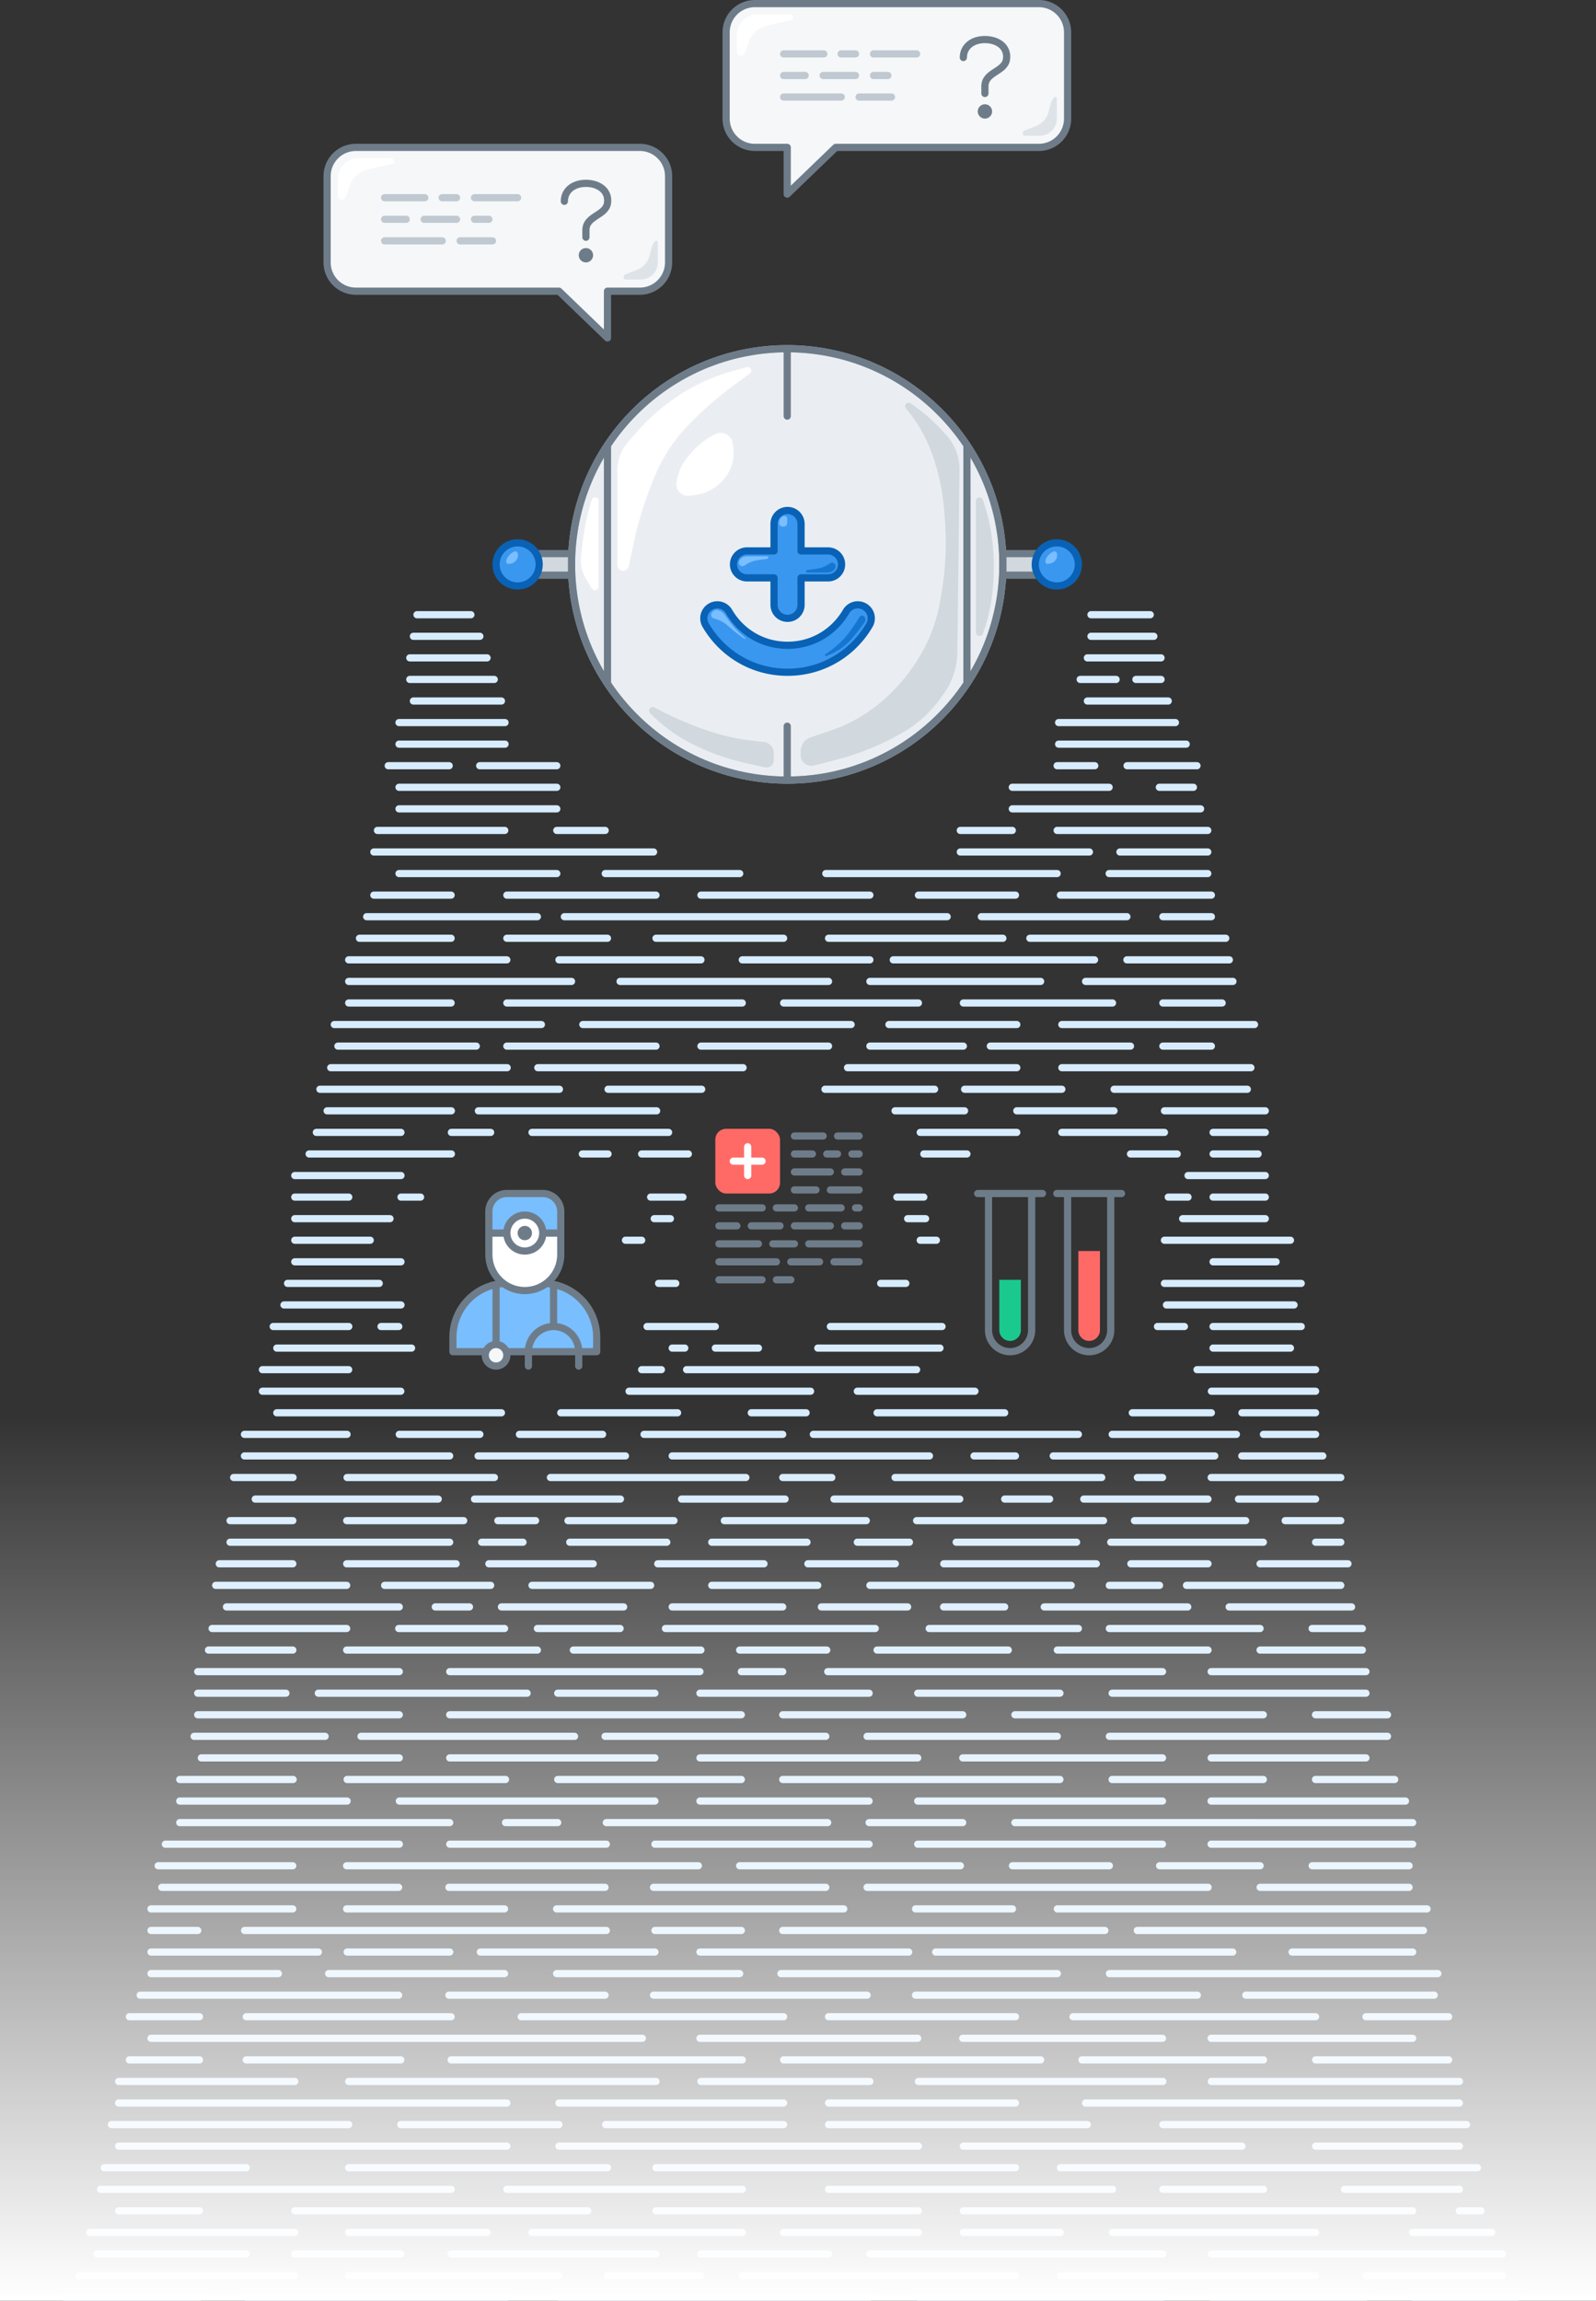 <svg width='444' height='640' xmlns='http://www.w3.org/2000/svg' fill-rule='evenodd' clip-rule='evenodd' stroke-linecap='round' stroke-linejoin='round'><rect width="100%" height="100%" fill="#333333" stroke="none"/><defs><linearGradient x1='96.936%' y1='54.068%' x2='3.394%' y2='45.595%' id='a'><stop stop-color='#EBF5FF' offset='0%'/><stop stop-color='#FFF' offset='100%'/></linearGradient><linearGradient x1='50%' y1='0%' x2='50%' y2='98.992%' id='b'><stop stop-color='#FFF' stop-opacity='0' offset='0%'/><stop stop-color='#FFF' offset='100%'/></linearGradient></defs><g fill='none'><path d='M0 469h37.499m13 0h72.498m14.5 0h86.497m13.5 0h67.998m13.499 0h42.999m13 0H404M4 463h59.999m14.999 0h58.499m13.499 0h25.999m11.5 0h75.998m12.5 0h70.998m13.999 0H400M9 457h41.499m13.5 0h29.498m14 0h56.998m12.5 0h35.499m11.499 0h81.498m13.499 0H400M7 451h56.999m14.999 0h38.499m12.5 0h58.497m11.5 0h37.499m12.499 0h27m14.499 0h56.499m26.998 0H397m-382-6h22.5m26.499 0h81.498m18.999 0h72.998m12.499 0H374.99m12.999 0H394m-384-6h97.5m15.5 0h65.5m24 0h79m14 0h28m22.5 0h32m-377-6h39.5m28.5 0h72m13.5 0h100m12.5 0h116m-378-6h108m14.5 0h100m12.5 0h77.5m20.5 0h40m-375-6h66m14.5 0h44m13 0H200m12.5 0h72m21 0H390m-375-6h108m14.5 0H200m12.5 0h52m19.5 0h104m-373-6h49m15 0h85.5m12.5 0h47m13.5 0h68m13.5 0h69m-370-6h19.5m13 0h43m14 0h81m11.5 0h71.5m11.5 0h50.5m14.5 0h37m-361-6h136.695m16.023 0h60.586m12.518 0H305.4m13.52 0H375m-357-6h19.5m13 0h57m19.5 0h73m12.5 0h52m16 0H348m14 0h23m-364-6h71.901m13.98 0h43.439m13.482 0h59.417m13.481 0h78.392m13.48 0H381m-357-6h35.45m13.981 0h48.932m14.48 0h50.927m11.484 0h76.894m14.48 0H382m-358-6h46.567m8.01 0h28.541m8.513 0H164.2m12.518 0H234.8m7.511 0h82.618m16.523 0H375m-351-6h13.018m13.019 0h100.642m13.519 0h24.034m11.516 0h89.627m9.013 0H378m-354-6h39.444m14.98 0h43.937m14.48 0h79.888m19.971 0h26.963m12.482 0H379m-352-6h65.905m13.98 0h43.437m13.48 0h47.932m11.483 0h94.863m14.48 0H374m-348-6h37.446m14.979 0h97.859m11.484 0h61.411m14.48 0h26.961m13.98 0h27.96m14.479 0H374m-346-6h65.094m14.02 0h43.563m13.52 0h59.584m13.52 0h68.097m13.52 0H375m-343-6h75.109m15.523 0h14.521m13.52 0h61.59m11.517 0h26.038m14.52 0H375m-343-6h46.568m14.522 0h71.104m12.518 0h47.069m13.52 0H305.4m13.52 0H373m-341-6h31.547m15.022 0h44.065m14.522 0h51.075m11.517 0h77.114m14.522 0h42.062m14.521 0H370m-332-6h55.085m14.022 0h57.088m12.52 0h60.592m12.52 0h55.586m13.52 0H362m-326-6h36.445m9.985 0h59.41m8.488 0h61.407m11.483 0h52.92m14.479 0H368m-331-6h56.085m14.02 0h81.123m11.518 0h50.076m14.521 0h69.105m14.522 0H368m-331-6h24.538m9.014 0h58.089m8.513 0h27.042m12.519 0h47.072m13.521 0h39.561m14.522 0H362m-325-6h56.086m14.022 0h69.607m11.518 0h11.517m12.52 0h93.143m13.52 0H362m-322-6h23.464m14.976 0h53.06m10 0H177m10.77 0H212m14 0h36.5m13.632 0h41.935m14.477 0H361m-320-6h37.441m14.478 0h29.454m9.127 0h23.008m12.606 0H225.5m15 0H282m8.61 0h41.934m14.478 0H361m-316-6h48.077m10.016 0h9.515m8.892 0h34m13.5 0h30.747m10.753 0h24m10 0h17m11 0h39.927m11.519 0H358m-316-6h36.442M89 271h29.5m11.5 0h33m17 0h29.5m14.5 0h56m10.603 0h13.978m7.488 0H355m-312-6h20.467m14.977 0h30.451m9.105 0h29.032m17.952 0h29.56m12.207 0h24.328m13.47 0H287m9.596 0h21.466m14.477 0H357m-311-6h61.099m8.901 0h11.5m13 0h27m12.5 0h26.5m14 0H235m13 0h33.5m9.5 0h42.465m14.524 0H355m-309-6h17.472m14.975 0H111m9.5 0H131m9 0h29.5m14 0H223m14 0h52m8.593 0h30.95m10.982 0H355m-302-6h50.914M114 247h40.608m16.985 0h28.816M214 247h35m12.5 0H274m9.5 0h34.55m8.486 0H348m-301-6h16.527m15.024 0h40.992m15.578 0H189.5m10.248 0h13.654M231 241h57.5m9.908 0h7.012m13.521 0H355m-305-6h57.095m7.905 0h41m13 0h71.573m12.396 0H264.5m10.5 0h44.95m7.512 0H350m-300-6h28.548m14.524 0H115.5m11 0h23.145m11.519 0h38.588m8.514 0H282m9.405 0h34.558m7.513 0H348m-289-6h62.5m16.5 0h32.5m20.5 0h15.25m19.75 0h35.5m35.5 0h22m8.5 0H348m-293-6h38.5m63.5 0h50.5m13 0h32.723M319 217h29m-293-6h24m81.5 0h5.5m7 0h64m78 0h33m-289-6h37.5m72.5 0h3.5m8.5 0h12m16.5 0h34m75.962 0H341m-283-6h21.037M88 199h4.938M162 199h19m32 0h31.075M304 199h7.5m7.957 0H344m-283-6h32.558m212.942 0H342m-280-6h25.5m77.711 0H170m57 0h7m71.933 0H344m-280-6h29.554m225.914 0H337m-273-6h21m71 0h4.514M238 175h4.5m63.437 0H341m-277-6h26.5m73.5 0h4.5m66 0h5m71.5 0h23m-270-6h15.028m14.527 0H99m64 0h9m59.5 0h7.5m68 0h5.5m6.973 0H334m-270-6h29.555m218.945 0H334m-266-6h39.575M144 151h7.157m9.343 0h13m65.5 0h12m45.5 0h13m9.976 0H332m-262-6h23.545m14.026 0H118.5m11.5 0h38m69.999 0h26.87m12.524 0h28.554m13.525 0H334m-261-6h34.566m7.515 0h49.595M231 139h19.34m14.528 0h27.051m14.027 0H334m-263-6h66.629m13.526 0h26.051m34.294 0H242m8.348 0H277.4m14.528 0H329m-255-6h49.096m8.517 0h57.111m29.057 0h47.092m12.524 0H330m-254-6h38.5m8.5 0h41.5m12.5 0h35.5m11.5 0h26m7.5 0h39m9 0H319m-244-6h57.613m11.522 0h74.646m10.52 0h35.57m12.524 0H331m-252-6h28.5m15.5 0h65.5m11.5 0h37.5m12.5 0h41.5m14 0H322m-243-6h62m13.5 0h58m11.5 0h47.5m12.5 0h41M79 97h44m14.5 0H177m11.5 0H224m6.5 0h56m9 0H324M82 91h25.5m15.5 0h28m13.5 0H200m12.5 0H261m7.5 0H323M84 85h47.5m7.5 0h106.5m9.5 0h40.5m10 0H319M86 79h21.5m15.5 0h41.5m12.5 0h47m13.5 0h27m12.5 0h42M93 73h43.902m13.47 0h37.417m23.947 0h64.357m14.468 0H318M86 67h77.832m85.316 0h35.923m8.482 0H318M87 61h35.423m14.469 0h13.47m98.787 0h14.469m12.473 0H318M93 55h43.902m126.715 0H316M93 49h43.901m126.713 0h26.939m13.968 0H314M90 43h16.962m8.481 0h21.453m139.19 0h10.477m8.98 0H315M93 37h29.5m154 0H312M93 31h29.5m154 0H309M97 25h24.5m163 0H307M96 19h23.5m163 0h10m5.5 0h7M96 13h21.5m167 0H305M97 7h18.5m170 0H303M98 1h15m172.5 0H302' transform='translate(18 170)' fill='url(#a)' stroke='#D7ECFF' stroke-width='2'/><path d='M0 0h444v246H0z' transform='translate(0 395)' fill='url(#b)'/><g transform='translate(138 97)'><circle stroke='#ACB7C1' stroke-width='2' fill='#EAEEF2' cx='81' cy='60' r='60'/><path d='M81 0v18.75M31 27v66m100-66v66m-50 12v15' stroke='#6E7C89' stroke-width='2'/><circle stroke='#6E7C89' stroke-width='2' cx='81' cy='60' r='60'/><path d='M90.75 66h2.958a1.92 1.92 0 0 1 1.645 2.912l-.07.114a11.22 11.22 0 0 1-4.609 4.253l-.033.017a2 2 0 0 1-2.891-1.79V69a3 3 0 0 1 3-3z' fill='#EAEEF2'/><path d='M70.585 6.937l-3.592 2.592A100 100 0 0 0 54.619 20.09l-.619.622a45.785 45.785 0 0 0-9.836 14.76l-.446 1.075a100 100 0 0 0-5.51 17.853l-1.27 6.082a1.61 1.61 0 0 1-3.188-.33V33.876a12 12 0 0 1 2.949-7.879L39 23.352a57.42 57.42 0 0 1 11.948-10.399l.24-.156A51.997 51.997 0 0 1 66.124 6.13l3.615-.97a1 1 0 0 1 .845 1.778z' fill='#FFF'/><path d='M50.2 37.346a13.704 13.704 0 0 1 3.14-7.236l.908-1.075a20.837 20.837 0 0 1 6.777-5.28 3.34 3.34 0 0 1 4.75 2.39l.133.716a11.323 11.323 0 0 1-2.22 9.059l-.042.054a12.648 12.648 0 0 1-8.343 4.743l-1.501.193a3.214 3.214 0 0 1-3.602-3.564zm-21.7 4.94v23.898a1 1 0 0 1-1.854.52l-1.613-2.65a10 10 0 0 1-1.394-6.335l.397-3.474A66.29 66.29 0 0 1 26.625 42a.96.96 0 0 1 1.875.286z' fill='#FFF'/><path d='M44.057 99.793l1.16.608a94.678 94.678 0 0 0 12.72 5.519l.502.175a59.005 59.005 0 0 0 12.436 2.881l3.732.448a3 3 0 0 1 2.643 2.978v2.101a2 2 0 0 1-2.437 1.952l-5.587-1.25a62.513 62.513 0 0 1-14.101-4.987l-.334-.165a43.597 43.597 0 0 1-11.478-8.24l-.427-.427a1 1 0 0 1 1.17-1.593zM84.75 111.92v1.111a3 3 0 0 0 3.753 2.904l6.312-1.636a72.538 72.538 0 0 0 16.56-6.552l1.04-.568a33.644 33.644 0 0 0 11.335-10.09l.9-1.271a20 20 0 0 0 3.675-11.316l.61-50.827a14 14 0 0 0-3.502-9.431l-.558-.633a50.571 50.571 0 0 0-9.262-8.207l-.3-.207a.958.958 0 0 0-1.288 1.392l.537.665a41.263 41.263 0 0 1 7.051 12.866l.075.222a61.57 61.57 0 0 1 3.007 14.959l.18 2.429a84.047 84.047 0 0 1-.919 20.082l-.352 2.104a45.094 45.094 0 0 1-5.479 15.207 50.395 50.395 0 0 1-10.293 12.532l-.207.182a42.557 42.557 0 0 1-14.414 8.342l-5.748 1.954a4 4 0 0 0-2.713 3.787zm50.702-69.84l.374 1.166a54.551 54.551 0 0 1 2.362 11.46c.374 3.897.385 7.82.033 11.719l-.038.425a49.705 49.705 0 0 1-2.62 12.042l-.12.34a1 1 0 0 1-1.943-.333V42.386a1 1 0 0 1 1.952-.305z' fill='#D1D8DE'/><path stroke='#6E7C89' stroke-width='2' fill='#D1D8DE' d='M141 57h10.5v6H141z'/><circle stroke='#0962B5' stroke-width='2' fill='#3A97EF' cx='156' cy='60' r='6'/><path d='M152.824 59.134a2.65 2.65 0 0 1 .634-1.434l.183-.21a4.245 4.245 0 0 1 1.4-1.056.701.701 0 0 1 .985.5l.025.125a2.19 2.19 0 0 1-.445 1.801l-.011.015c-.42.52-1.027.855-1.69.934l-.361.043a.648.648 0 0 1-.72-.718z' fill='#79BEFF'/><path stroke='#6E7C89' stroke-width='2' fill='#D1D8DE' d='M10.5 57H21v6H10.5z'/><circle stroke='#0962B5' stroke-width='2' fill='#3A97EF' cx='6' cy='60' r='6'/><path d='M2.824 59.134a2.65 2.65 0 0 1 .634-1.434l.183-.21a4.245 4.245 0 0 1 1.4-1.056.701.701 0 0 1 .985.5l.025.125a2.19 2.19 0 0 1-.445 1.801l-.011.015c-.42.52-1.027.855-1.69.934l-.361.043a.648.648 0 0 1-.72-.718z' fill='#79BEFF'/><path d='M84.85 56.25h7.517A3.754 3.754 0 0 1 96.125 60a3.754 3.754 0 0 1-3.758 3.75H84.85v7.5A3.754 3.754 0 0 1 81.092 75a3.754 3.754 0 0 1-3.758-3.75v-7.5h-7.517A3.754 3.754 0 0 1 66.058 60a3.754 3.754 0 0 1 3.759-3.75h7.517v-7.5A3.754 3.754 0 0 1 81.092 45a3.754 3.754 0 0 1 3.758 3.75v7.5zM58.305 76.881a3.745 3.745 0 0 1 1.365-5.125 3.763 3.763 0 0 1 5.137 1.363c.376.647.793 1.275 1.247 1.878 3.598 4.778 9.061 7.503 15.038 7.503 5.978 0 11.441-2.726 15.037-7.503.458-.609.874-1.234 1.246-1.876a3.763 3.763 0 0 1 5.136-1.366 3.745 3.745 0 0 1 1.37 5.124 26.393 26.393 0 0 1-1.741 2.621C97.125 86.164 89.435 90 81.092 90c-8.341 0-16.03-3.835-21.048-10.499a26.552 26.552 0 0 1-1.74-2.62z' stroke='#0962B5' stroke-width='2' fill='#3A97EF'/><path d='M79.875 46.6l-.095.048a1.901 1.901 0 0 0-1.03 1.69v.16a1 1 0 0 0 1 1H80a1 1 0 0 0 1-1v-1.213a.772.772 0 0 0-1.125-.685zM60 73.5l.092-.138a1.553 1.553 0 0 1 1.783-.612c.73.244 1.365.714 1.809 1.344l.993 1.407a23.98 23.98 0 0 0 3.874 4.282l.804.698a.155.155 0 0 1-.189.246 38.934 38.934 0 0 1-3.97-3.052l-.724-.635a9 9 0 0 0-3.347-1.852l-.58-.174A1 1 0 0 1 60 73.5z' fill='#79BEFF'/><path d='M102.39 74.495a1.25 1.25 0 0 1 .132 1.6l-.317.447a49.352 49.352 0 0 1-1.924 2.544l-.894 1.105a16.296 16.296 0 0 1-3.262 3.057 18.338 18.338 0 0 1-3.946 2.12l-.292.113a.287.287 0 0 1-.264-.505l.474-.32a28.19 28.19 0 0 0 3.422-2.711 21.94 21.94 0 0 0 2.886-3.266l.382-.53a49.957 49.957 0 0 0 1.944-2.91l.37-.597a.825.825 0 0 1 1.289-.147zM91.982 62.27c1.165 0 1.942-.398 2.33-1.196.042-.086.077-.179.106-.279a1 1 0 0 0-1.544-1.086l-.115.082a7.884 7.884 0 0 1-3.444 1.39l-2.771.406a.344.344 0 0 0 .05.684h5.388z' fill='#1576D1'/><path d='M70.025 57.75c-1.166 0-1.942.4-2.33 1.197a1.688 1.688 0 0 0-.106.278 1 1 0 0 0 1.544 1.087l.115-.082a7.884 7.884 0 0 1 3.444-1.39l2.77-.406a.344.344 0 0 0-.05-.684h-5.387z' fill='#79BEFF'/></g><g transform='translate(126 332)' stroke='#6E7C89' stroke-width='2'><path d='M15 25h10c8.284 0 15 6.716 15 15v4H0v-4c0-8.284 6.716-15 15-15z' fill='#79BEFF'/><path d='M10 11h20v6c0 5.523-4.477 10-10 10s-10-4.477-10-10v-6z' fill='#FFF'/><path d='M15 0h10a5 5 0 0 1 5 5v6H10V5a5 5 0 0 1 5-5z' fill='#79BEFF'/><circle fill='#FFF' cx='20' cy='11' r='5'/><circle fill='#F5F7F9' cx='12' cy='45' r='3'/><circle cx='20' cy='11' r='1'/><path d='M21 48v-4a7 7 0 0 1 14 0v4m-7-22v11M12 26v15'/></g><path d='M278 356h6v14a3 3 0 0 1-6 0v-14z' fill='#1AC98E'/><path d='M300 348h6v22a3 3 0 0 1-6 0v-22z' fill='#FF6A67'/><path d='M297 332h12v38a6 6 0 1 1-12 0v-38zm-3 0h18m-37 0h12v38a6 6 0 1 1-12 0v-38zm-3 0h18' stroke='#6E7C89' stroke-width='2'/><g transform='translate(199 314)'><rect fill='#FF6A67' width='18' height='18' rx='3'/><path d='M9 5v8m4-4H5' stroke='#FFF' stroke-width='2'/><path d='M22 2h8m4 0h6M22 7h5m4 0h3m4 0h2m-18 5h10m4 0h4m-18 5h6m4 0h8m-23.02 5H22m3.98 0H35m-9.02 0H35m5 0h-1M1 22h12.042M1 27h5m4 0h8m14 0H22m18 0h-4M1 32h11m4 0h6m4 0h14M1 37h16m4 0h8m4 0h7m-23 5h4M1 42h12' stroke='#6E7C89' stroke-width='2'/></g><path d='M99 41h79a8 8 0 0 1 8 8v24a8 8 0 0 1-8 8h-9v13l-13.5-13H99a8 8 0 0 1-8-8V49a8 8 0 0 1 8-8z' stroke='#6E7C89' stroke-width='2' fill='#F5F7F9'/><g transform='translate(157 51)' stroke='#6E7C89' stroke-width='2'><path d='M6 15v-2c0-4 5.5-4 6-7.5S9.5 0 6 0 0 2 0 5'/><circle cx='6' cy='20' r='1'/></g><path d='M107 55h11.18m4.82 0h4m5 0h12m-37 6h6m5 0h9m5 0h4m-29 6h16.031M128 67h9' stroke='#C0C9D1' stroke-width='2'/><path d='M94 54.5v-4.75A5.75 5.75 0 0 1 99.75 44h8.947a.965.965 0 0 1 .803 1.5l-7.145 1.624a7.02 7.02 0 0 0-5.105 4.626l-.934 2.801A1.387 1.387 0 0 1 95 55.5a1 1 0 0 1-1-1z' fill='#FFF'/><path d='M174.086 76.274l3.028-1.164A5.95 5.95 0 0 0 180.75 71l.471-1.884a4.85 4.85 0 0 1 1.029-1.988.427.427 0 0 1 .75.279v5.6a4.75 4.75 0 0 1-4.75 4.75h-4.122a.628.628 0 0 1-.628-.629c0-.378.233-.718.586-.854z' fill='#DEE3E8'/><path d='M289 1h-79a8 8 0 0 0-8 8v24a8 8 0 0 0 8 8h9v13l13.5-13H289a8 8 0 0 0 8-8V9a8 8 0 0 0-8-8z' stroke='#6E7C89' stroke-width='2' fill='#F5F7F9'/><g transform='translate(268 11)' stroke='#6E7C89' stroke-width='2'><path d='M6 15v-2c0-4 5.5-4 6-7.5S9.5 0 6 0 0 2 0 5'/><circle cx='6' cy='20' r='1'/></g><path d='M218 15h11.18m4.82 0h4m5 0h12m-37 6h6m5 0h9m5 0h4m-29 6h16.031M239 27h9' stroke='#C0C9D1' stroke-width='2'/><path d='M205 14.5V9.75A5.75 5.75 0 0 1 210.75 4h8.947a.965.965 0 0 1 .803 1.5l-7.145 1.624a7.02 7.02 0 0 0-5.105 4.626l-.934 2.801A1.387 1.387 0 0 1 206 15.5a1 1 0 0 1-1-1z' fill='#FFF'/><path d='M285.086 36.274l3.028-1.164A5.95 5.95 0 0 0 291.75 31l.471-1.884a4.85 4.85 0 0 1 1.029-1.988.427.427 0 0 1 .75.279v5.6a4.75 4.75 0 0 1-4.75 4.75h-4.122a.628.628 0 0 1-.628-.629c0-.378.233-.718.586-.854z' fill='#DEE3E8'/></g></svg>